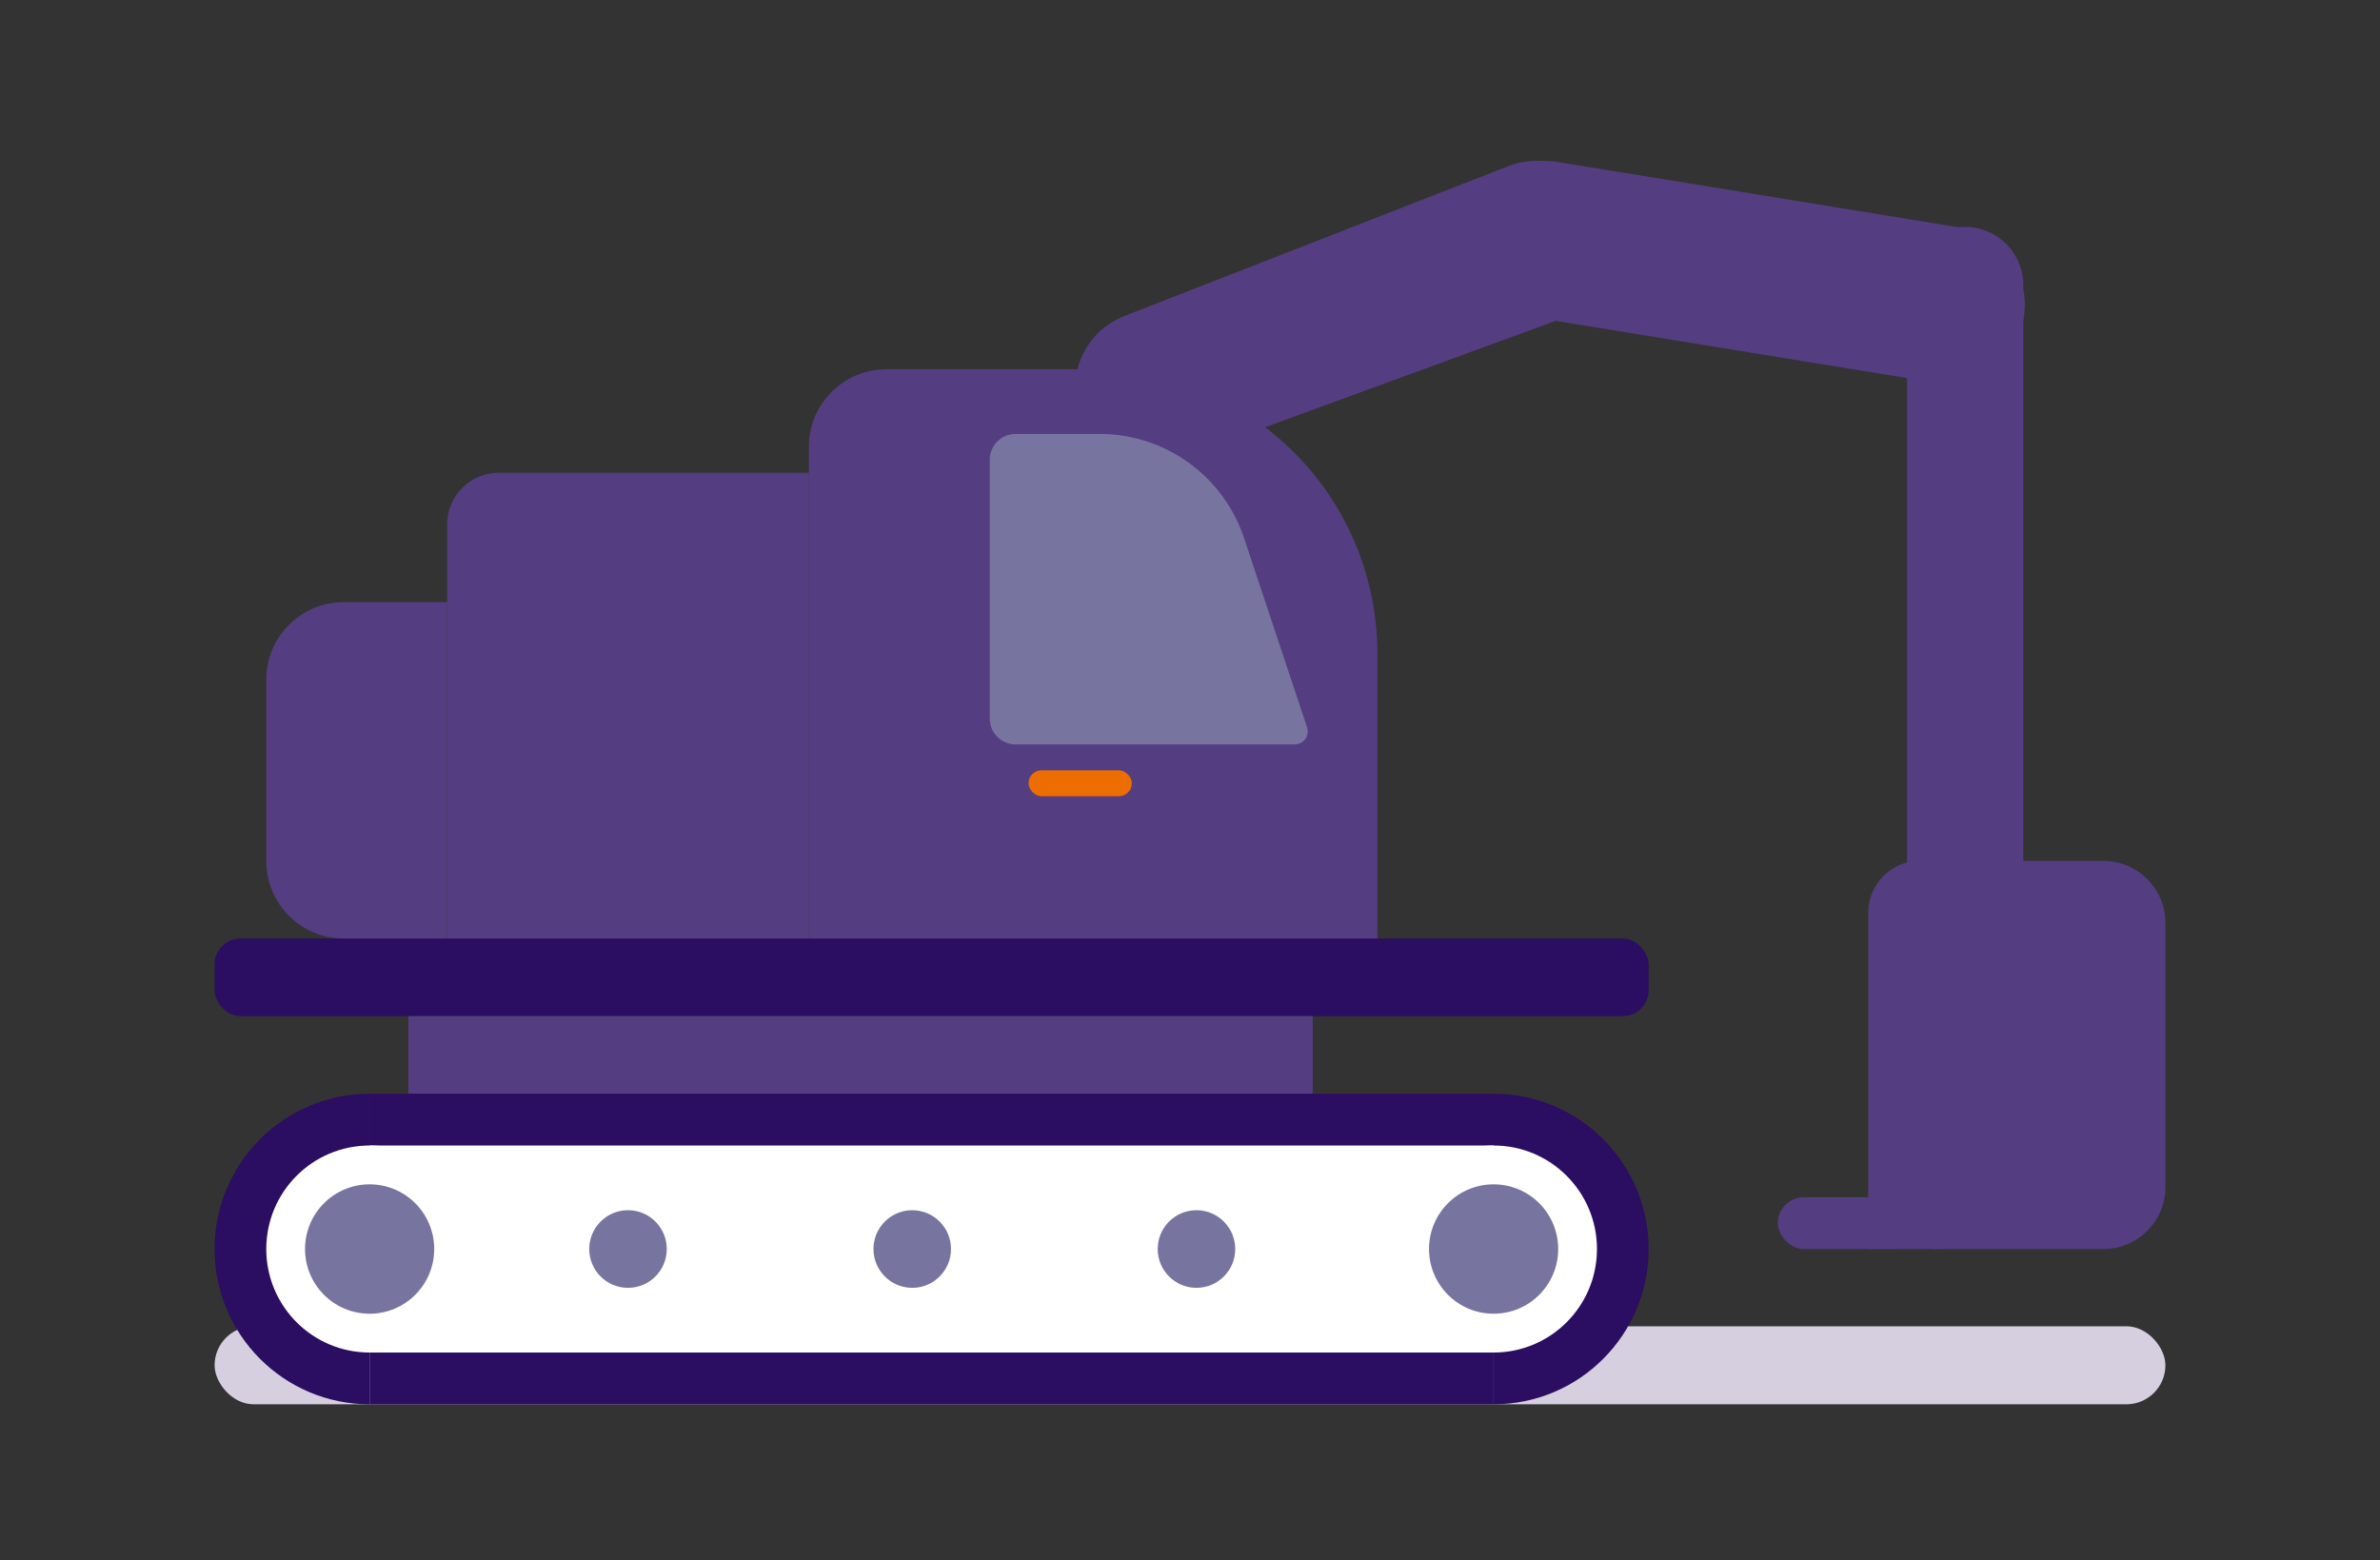 <?xml version="1.0" encoding="UTF-8"?>
<svg width="122px" height="80px" viewBox="0 0 122 80" version="1.1" xmlns="http://www.w3.org/2000/svg" xmlns:xlink="http://www.w3.org/1999/xlink">
	<rect x="0" y="0" width="122" height="80" fill="#333333" stroke="none"/>
	<!-- Generator: Sketch 49.2 (51160) - http://www.bohemiancoding.com/sketch -->
	<title>
		maquinaria_pesada
	</title>
	<desc>
		Created with Sketch.
	</desc>
	<defs>
	</defs>
	<g id="Ilustraciones" stroke="none" stroke-width="1" fill="none" fill-rule="evenodd">
		<g id="Group-30">
			<rect id="Rectangle-3-Copy-6" x="0" y="0" width="122" height="80">
			</rect>
			<g id="Group-4-Copy" transform="translate(11, 5)">
				<rect id="Rectangle-14-Copy-3" fill="#D5CFDF" x="0" y="63" width="100" height="4" rx="2">
				</rect>
				<rect id="Rectangle-Copy-10" fill="#2b0d61" x="0" y="43.119" width="73.51" height="3.98" rx="1.325">
				</rect>
				<rect id="Rectangle-Copy-12" fill="#553D81" x="9.934" y="47.099" width="46.358" height="3.98">
				</rect>
				<g id="Group-3" transform="translate(0, 51.079)">
					<path d="M65.563,15.921 C69.952,15.921 73.51,12.357 73.51,7.96 C73.51,3.564 69.952,0 65.563,0" id="Path" fill="#2B0D61">
					</path>
					<rect id="Rectangle" fill="#2B0D61" x="7.947" y="0" width="57.616" height="15.921">
					</rect>
					<path d="M7.947,0 C3.558,0 0,3.564 0,7.96 C0,12.357 3.558,15.921 7.947,15.921" id="Path" fill="#2B0D61">
					</path>
					<g id="Group-2" transform="translate(2.649, 2.653)">
						<rect id="Rectangle-Copy" fill="#FFFFFF" x="5.298" y="0" width="57.616" height="10.614">
						</rect>
						<ellipse id="Oval-2-Copy" fill="#FFFFFF" cx="5.298" cy="5.307" rx="5.298" ry="5.307">
						</ellipse>
						<ellipse id="Oval-2-Copy-2" fill="#7874A0" cx="5.298" cy="5.307" rx="3.311" ry="3.317">
						</ellipse>
						<ellipse id="Oval-2-Copy-2" fill="#7874A0" cx="33.113" cy="5.307" rx="1.987" ry="1.99">
						</ellipse>
						<ellipse id="Oval-2-Copy-2" fill="#7874A0" cx="18.543" cy="5.307" rx="1.987" ry="1.99">
						</ellipse>
						<ellipse id="Oval-2-Copy-2" fill="#7874A0" cx="47.682" cy="5.307" rx="1.987" ry="1.99">
						</ellipse>
						<ellipse id="Oval-2-Copy" fill="#FFFFFF" cx="62.914" cy="5.307" rx="5.298" ry="5.307">
						</ellipse>
						<ellipse id="Oval-2-Copy-3" fill="#7874A0" cx="62.914" cy="5.307" rx="3.311" ry="3.317">
						</ellipse>
					</g>
				</g>
				<path d="M34.437,13.931 L45.033,13.931 C53.08,13.931 59.603,20.454 59.603,28.5 L59.603,43.119 L30.464,43.119 L30.464,17.904 C30.464,15.71 32.243,13.931 34.437,13.931 Z" id="Rectangle-2-Copy-29" fill="#553D81">
				</path>
				<path d="M14.57,19.238 L30.464,19.238 L30.464,43.119 L11.921,43.119 L11.921,21.887 C11.921,20.424 13.107,19.238 14.57,19.238 Z" id="Rectangle-2-Copy-30" fill="#553D81">
				</path>
				<path d="M6.623,25.871 L11.921,25.871 L11.921,43.119 L6.623,43.119 C4.428,43.119 2.649,41.34 2.649,39.145 L2.649,29.845 C2.649,27.65 4.428,25.871 6.623,25.871 Z" id="Rectangle-2-Copy-31" fill="#553D81">
				</path>
				<g id="Group" transform="translate(42.384, 0)" fill="#553D81">
					<path d="M45.033,39.139 L46.358,39.139 L46.358,59.04 L42.384,59.04 L42.384,41.788 C42.384,40.325 43.57,39.139 45.033,39.139 Z" id="Rectangle-21-Copy-7">
					</path>
					<rect id="Rectangle-21-Copy-8" x="44.371" y="9.95" width="5.96" height="30.515">
					</rect>
					<path d="M34.646,-5.422 L34.646,-5.422 C36.863,-5.637 38.836,-4.019 39.059,-1.803 L41.145,18.935 C41.367,21.141 39.759,23.109 37.553,23.331 C37.548,23.332 37.544,23.332 37.539,23.333 L37.539,23.333 C35.322,23.548 33.349,21.93 33.126,19.714 L31.04,-1.024 C30.818,-3.23 32.427,-5.199 34.633,-5.421 C34.637,-5.421 34.642,-5.421 34.646,-5.422 Z" id="Rectangle-21-Copy-9" transform="translate(36.093, 8.955) rotate(-255) translate(-36.093, -8.955) ">
					</path>
					<path d="M14.176,-3.288 L14.176,-3.288 C16.3,-3.512 18.204,-1.972 18.428,0.152 C18.428,0.155 18.429,0.157 18.429,0.16 L20.575,20.946 C20.815,23.267 19.166,25.357 16.853,25.665 L16.853,25.665 C14.673,25.955 12.671,24.423 12.381,22.243 C12.373,22.177 12.365,22.11 12.36,22.043 L10.638,0.982 C10.462,-1.166 12.033,-3.062 14.176,-3.288 Z" id="Rectangle-21-Copy-10" transform="translate(15.611, 11.195) scale(-1, 1) rotate(-244) translate(-15.611, -11.195) ">
					</path>
					<ellipse id="Oval-9-Copy" cx="47.351" cy="9.619" rx="2.98" ry="2.985">
					</ellipse>
					<path d="M45.695,39.139 L54.437,39.139 C56.193,39.139 57.616,40.562 57.616,42.317 L57.616,55.861 C57.616,57.616 56.193,59.04 54.437,59.04 L45.695,59.04 L45.695,39.139 Z" id="Rectangle-21-Copy-11">
					</path>
					<rect id="Rectangle-21-Copy-12" x="37.748" y="56.386" width="7.285" height="2.653" rx="1.327">
					</rect>
				</g>
				<path d="M50.406,17.248 L54.71,17.248 C55.442,17.248 56.035,17.841 56.035,18.572 L56.035,31.844 C56.035,32.575 55.442,33.168 54.71,33.168 L40.397,33.168 C40.031,33.168 39.735,32.872 39.735,32.506 C39.735,32.435 39.746,32.364 39.768,32.297 L42.999,22.589 C44.06,19.399 47.044,17.248 50.406,17.248 Z" id="Rectangle-Copy-22" fill="#7874A0" transform="translate(47.885, 25.208) scale(-1, 1) translate(-47.885, -25.208) ">
				</path>
				<rect id="Rectangle-path-Copy" fill="#ED6E00" fill-rule="nonzero" x="41.722" y="34.495" width="5.298" height="1.327" rx="0.663">
				</rect>
			</g>
		</g>
	</g>
</svg>
